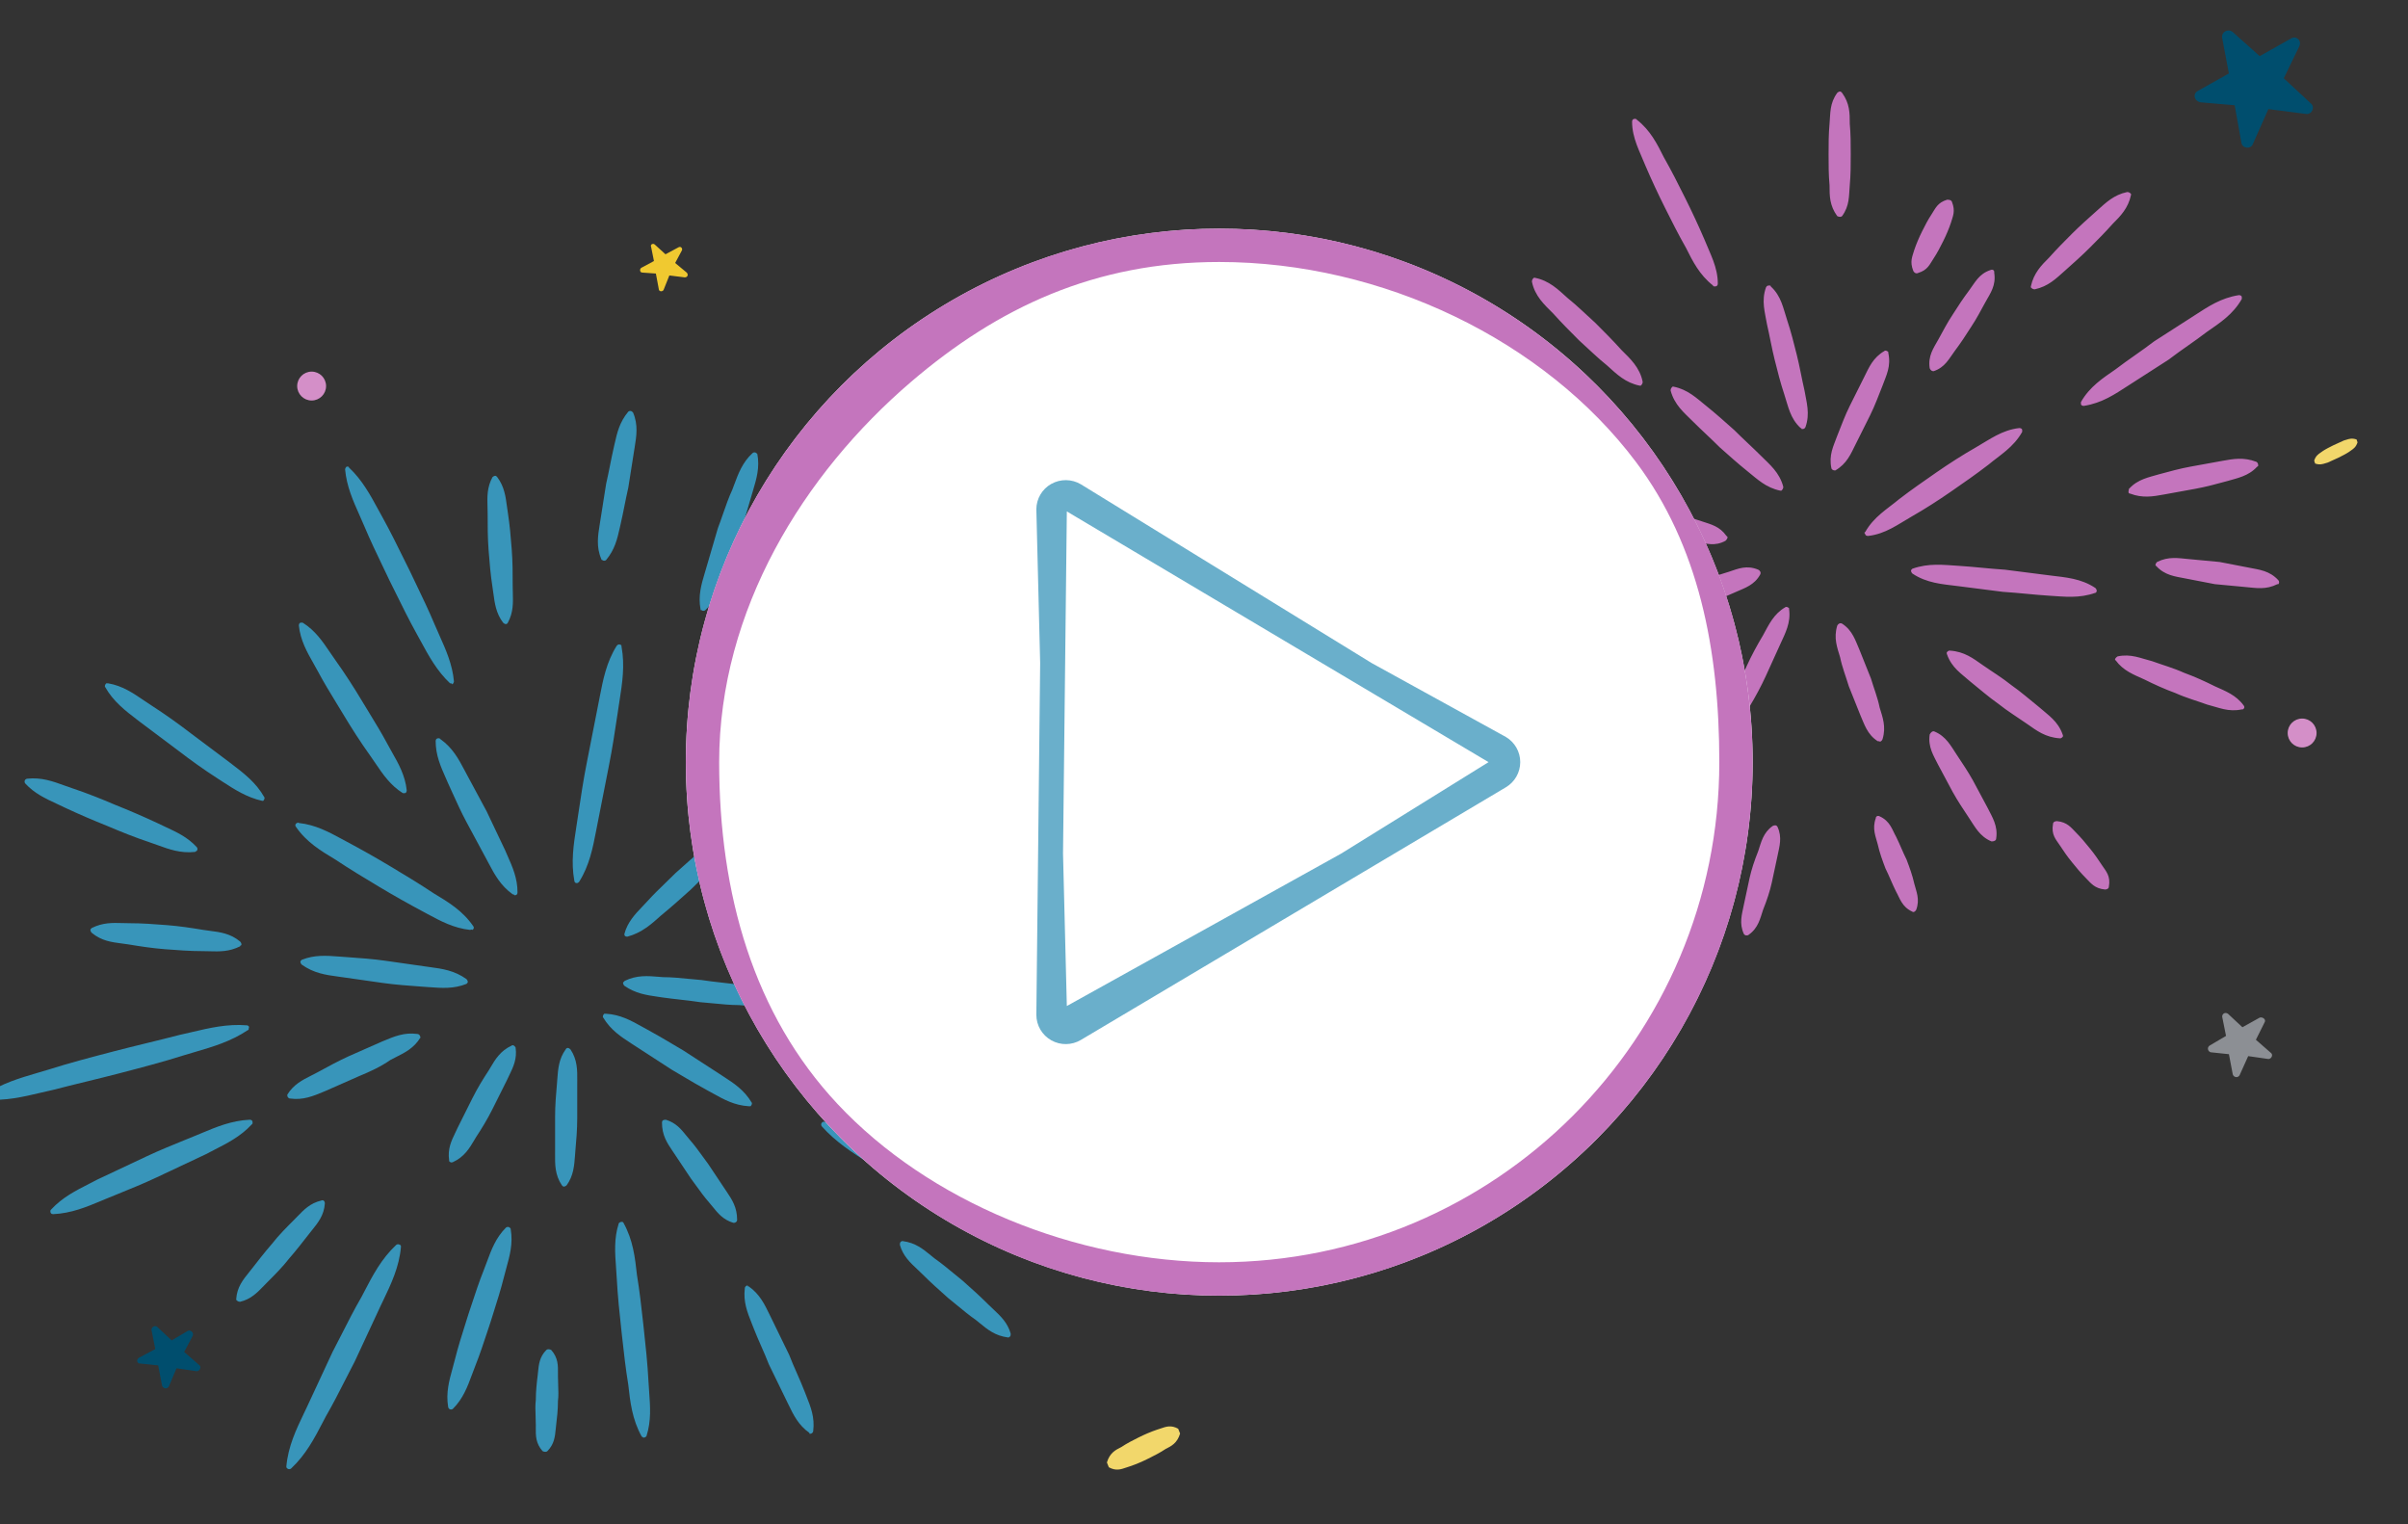 <svg fill="none" height="100" viewBox="0 0 158 100" width="158" xmlns="http://www.w3.org/2000/svg" xmlns:xlink="http://www.w3.org/1999/xlink"><rect x="0" y="0" width="158" height="100" fill="#333333" stroke="none"/><clipPath id="a"><path d="m0 0h158v99.224h-158z"/></clipPath><g clip-path="url(#a)"><path d="m152.277 29.685c-.186.128-.331.228-.433.536l.063.19c.299.1.481.042.668-.018.05-.016.1-.032.154-.045.126-.063.237-.111.347-.158.111-.047.221-.095.348-.158.252-.126.505-.253.695-.379.047-.035.092-.067.135-.096.187-.128.331-.228.434-.536l-.063-.19c-.3-.1-.481-.042-.669.018-.05.016-.1.032-.153.045-.126.063-.237.111-.348.158-.11.047-.221.095-.347.158-.253.126-.506.253-.695.379-.048.035-.093.067-.136.096z" fill="#f2d76b"/><path d="m12.085 88.694.569-1.074c.063-.19-.126-.379-.316-.316l-1.074.632-.948-.885c-.126-.126-.379 0-.379.19l.253 1.264-1.074.569c-.19.126-.126.379.063.379l1.201.126.253 1.327c.063.19.316.253.442.063l.506-1.201 1.327.19c.19 0 .316-.253.19-.379z" fill="#004e6e"/><path d="m44.3 17.253.442-.822c.063-.126-.063-.316-.253-.19l-.822.442-.695-.632c-.126-.126-.316 0-.253.126l.19.948-.822.442c-.126.063-.126.316.063.316l.885.063.19 1.011c0 .19.253.19.316.063l.379-.948 1.011.126c.19 0 .253-.19.126-.316z" fill="#f0c930"/><path d="m148.019 68.214.569-1.138c.126-.19-.126-.379-.316-.316l-1.138.632-.948-.885c-.189-.126-.379 0-.379.19l.253 1.264-1.074.632c-.19.126-.127.379.063.442l1.201.126.252 1.327c.064.19.316.253.443.063l.569-1.264 1.327.19c.189 0 .316-.253.189-.379z" fill="#8c8f94"/><path d="m151.053 49.037c.524 0 .948-.424.948-.948 0-.523-.424-.948-.948-.948-.523 0-.948.424-.948.948 0 .524.425.948.948.948z" fill="#d48fc8"/><g fill="#3895ba"><path d="m37.812 54.275c-.175 1.129-.353 2.27-.127 3.511 0 0 0 .063.063.126.126.063.19 0 .253-.063.673-1.065.898-2.23 1.117-3.362.028-.144.056-.287.084-.43.126-.632.253-1.28.379-1.927.126-.648.253-1.296.379-1.928.224-1.119.398-2.287.567-3.417.022-.147.044-.293.065-.438.02-.136.042-.271.063-.407.175-1.13.353-2.27.127-3.511 0-.063 0-.126-.063-.126-.126-.063-.19 0-.253.063-.673 1.065-.898 2.23-1.117 3.362-.028.144-.056.287-.084.43-.126.632-.253 1.28-.379 1.928s-.253 1.296-.379 1.928c-.224 1.119-.398 2.287-.567 3.417-.022.147-.044.293-.066.438-.02.136-.042.272-.063.407z"/><path d="m39.352 34.392c-.12.741-.24 1.488.102 2.285 0 .063.063.063.063.063.063.063.19.063.253 0 .576-.692.732-1.383.899-2.122.016-.072.032-.144.049-.216.095-.411.174-.806.253-1.201s.158-.79.253-1.201c.126-.758.253-1.58.379-2.402.013-.081.025-.162.039-.243.12-.741.24-1.488-.102-2.285l-.063-.063c-.063-.063-.19-.063-.253 0-.576.692-.732 1.383-.899 2.122-.016.072-.032.144-.049.216-.095.411-.174.806-.253 1.201-.079.395-.158.79-.253 1.201-.126.758-.253 1.58-.379 2.401-.012.081-.025.162-.038.243z"/><path d="m46.245 37.582c-.227.762-.446 1.5-.281 2.382 0 .032 0 .047.008.055.008.008.024.008.055.008.063.063.19.063.253 0 .659-.604.936-1.352 1.205-2.077.04-.109.081-.217.122-.325.241-.522.431-1.07.618-1.61.108-.31.214-.618.33-.918.126-.442.253-.869.379-1.296.126-.427.253-.853.379-1.296.032-.113.065-.224.099-.335.227-.762.446-1.5.281-2.382l-.063-.063c-.063-.063-.19-.063-.253 0-.659.604-.936 1.352-1.205 2.077-.04.109-.081.217-.122.325-.241.522-.431 1.07-.618 1.61-.108.31-.214.618-.33.918-.126.443-.253.869-.379 1.296-.126.427-.253.853-.379 1.296-.032.113-.065.224-.099.335z"/><path d="m54.979 42.075c-.294.52-.599 1.059-.483 1.808.063.126.19.19.253.19.687-.286 1.011-.78 1.348-1.293.035-.053.07-.107.106-.16.379-.569.758-1.138 1.074-1.706.158-.284.316-.585.474-.885s.316-.6.474-.885c.028-.051.057-.101.085-.152.294-.52.599-1.059.483-1.808v-.063c-.063-.126-.126-.19-.253-.126-.687.286-1.011.78-1.348 1.293-.035.053-.07.107-.106.16-.379.569-.758 1.138-1.074 1.706-.158.284-.316.585-.474.885s-.316.6-.474.885c-.028.051-.057.101-.085.152z"/><path d="m46.222 50.159c-.388.7-.772 1.392-.827 2.319 0 0 .063.063 0 .126.063.063.19.126.253.063.82-.492 1.262-1.174 1.694-1.84.067-.104.134-.207.202-.309.444-.641.811-1.244 1.191-1.868.107-.176.215-.353.326-.533.506-.822.948-1.643 1.39-2.465.061-.113.123-.224.184-.336.389-.7.772-1.392.827-2.319v-.127c-.063-.063-.19-.126-.253-.063-.82.492-1.262 1.174-1.694 1.84-.067.104-.134.207-.202.309-.444.641-.811 1.244-1.191 1.869-.107.175-.215.353-.326.533-.506.822-.948 1.643-1.39 2.465-.061.113-.123.224-.184.336z"/><path d="m42.157 59.467c-.484.506-.981 1.026-1.186 1.795v.063c0 .063.063.126.19.126.948-.253 1.58-.822 2.212-1.39.695-.569 1.327-1.138 1.959-1.706.213-.213.426-.419.637-.622.414-.4.819-.791 1.196-1.21.107-.119.219-.236.331-.353.484-.506.981-1.026 1.186-1.795v-.063c0-.063-.063-.127-.19-.127-.948.253-1.58.822-2.212 1.39-.695.569-1.327 1.138-1.959 1.706-.213.213-.426.419-.637.623-.414.4-.819.791-1.196 1.21-.107.119-.219.236-.331.353z"/><path d="m59.282 58.781c-.471.237-.953.478-1.31 1.091 0 .126.063.253.126.316.822.19 1.454-.063 2.086-.316l1.896-.758c.316-.158.616-.3.916-.442s.6-.284.916-.442c.109-.061.221-.117.334-.173.471-.237.952-.478 1.31-1.091v-.063c.063-.126 0-.253-.126-.253-.822-.19-1.454.063-2.086.316l-1.896.758c-.316.158-.616.3-.916.443s-.6.284-.916.442c-.109.061-.221.117-.333.173z"/><path d="m62.35 65.552c-.827-.019-1.655-.038-2.482.324 0 0-.063-0-.063.063-.063.127 0 .19.063.253.777.466 1.597.55 2.424.635.182.019.364.037.546.06 1.011.127 2.022.19 3.034.253 1.011.063 2.022.126 3.034.126.184 0 .368.004.552.008.827.019 1.655.038 2.482-.324 0 0 .063 0 .063-.063.063-.063 0-.19-.063-.253-.777-.466-1.597-.55-2.424-.635-.182-.019-.364-.037-.546-.06-1.011-.126-2.022-.19-3.034-.253-1.011-.063-2.022-.126-3.034-.126-.184 0-.368-.004-.552-.008z"/><path d="m43.255 64.086c-.741-.063-1.486-.126-2.284.273 0 0 0 .063-.063.063-.063.063 0 .19.063.253.73.506 1.461.612 2.191.718.091.013.183.026.274.041.416.059.818.105 1.212.149.445.05.88.1 1.316.167.264.02.535.047.808.074.576.057 1.163.115 1.72.115.082.006.163.013.244.02.741.063 1.486.126 2.284-.273l.063-.063c.063-.063 0-.19-.063-.253-.73-.506-1.461-.612-2.191-.718-.091-.013-.183-.026-.274-.041-.416-.059-.818-.105-1.212-.149-.445-.05-.88-.1-1.316-.167-.264-.02-.535-.047-.808-.074-.576-.057-1.163-.115-1.72-.115-.082-.006-.163-.013-.244-.02z"/><path d="m51.688 56.476c-.717.429-1.442.863-1.933 1.626-.032.032-.047.048-.047.063s.016.032.047.063c0 .126.063.19.19.19.86 0 1.557-.324 2.255-.647.174-.081.349-.162.526-.238.822-.379 1.706-.822 2.528-1.264s1.643-.885 2.465-1.39c.113-.07.228-.138.343-.207.717-.429 1.442-.863 1.933-1.626v-.127c0-.126-.063-.19-.19-.19-.86 0-1.557.324-2.255.647-.174.081-.349.162-.526.238-.822.379-1.706.822-2.528 1.264-.822.442-1.643.885-2.465 1.39-.113.07-.228.138-.343.207z"/><path d="m42.089 67.335c-.7-.388-1.392-.772-2.319-.827h-.126c-.063.063-.126.19-.063.253.492.82 1.174 1.262 1.84 1.694.104.067.207.134.309.202.379.253.774.506 1.169.758.395.253.79.506 1.169.758.219.128.444.261.672.397.561.333 1.145.679 1.729.994.113.061.224.123.336.184.7.388 1.392.772 2.319.827h.126c.063-.063.126-.19.063-.253-.492-.82-1.174-1.262-1.84-1.694-.104-.067-.207-.134-.309-.202-.379-.253-.774-.506-1.169-.758-.395-.253-.79-.505-1.169-.758-.219-.128-.444-.261-.672-.397-.561-.333-1.145-.679-1.729-.994-.113-.061-.224-.123-.336-.184z"/><path d="m61.043 71.585c-.653-.181-1.361-.378-2.123-.085-.126.127-.126.253-.063.316.461.564 1.047.753 1.623.94.134.043.268.087.399.135.193.064.381.128.567.192.545.186 1.063.362 1.582.504.695.19 1.454.379 2.149.506.05.014.101.028.152.042.653.181 1.361.378 2.123.085 0-.063.063-.063.063-.063.063-.063.063-.19 0-.253-.461-.564-1.047-.753-1.623-.94-.134-.043-.268-.087-.399-.134-.193-.064-.381-.129-.567-.192-.545-.185-1.063-.362-1.582-.503-.695-.19-1.454-.379-2.149-.506-.05-.014-.101-.028-.152-.042z"/><path d="m57.404 75.039c-1.044-.573-2.098-1.152-3.35-1.452 0 0-.063 0-.126.063s-.063.19 0 .253c.917 1.025 2.018 1.728 3.107 2.422.187.119.373.238.558.358.664.411 1.312.806 1.959 1.201s1.296.79 1.959 1.201l3.982 2.275c.275.144.548.294.821.444 1.044.573 2.098 1.152 3.35 1.452 0 0 .063 0 .126-.063.063-.063.063-.19 0-.253-.917-1.025-2.018-1.728-3.107-2.422-.187-.119-.373-.238-.558-.358-.664-.411-1.312-.806-1.96-1.201-.648-.395-1.295-.79-1.959-1.201l-3.982-2.275c-.275-.144-.548-.294-.821-.444z"/><path d="m61.094 82.375c-.535-.439-1.026-.841-1.858-.952h-.063c-.126.063-.126.126-.126.253.205.718.66 1.145 1.128 1.584.109.102.218.205.326.312.569.569 1.138 1.074 1.706 1.58.197.158.388.315.576.47.416.344.822.678 1.257.983.077.062.153.124.228.185.535.439 1.026.841 1.858.952h.063c.126-.063.126-.126.126-.253-.205-.718-.66-1.144-1.128-1.584-.109-.102-.218-.205-.326-.312-.569-.569-1.138-1.074-1.706-1.58-.197-.158-.388-.315-.576-.47-.416-.344-.822-.678-1.257-.983-.077-.062-.153-.124-.228-.185z"/><path d="m45.027 74.496c-.338-.418-.672-.831-1.338-1.036-.19 0-.253.063-.253.19 0 .829.333 1.325.687 1.853.024.035.048.071.071.106l1.138 1.706c.112.149.224.304.338.462.271.375.551.762.863 1.118.084.096.163.193.242.291.338.418.672.831 1.338 1.036h.063c.063 0 .19-.063.19-.19 0-.829-.333-1.325-.687-1.853-.024-.035-.048-.071-.071-.106l-1.138-1.706c-.112-.149-.224-.304-.338-.462-.271-.375-.551-.762-.863-1.118-.084-.096-.163-.193-.242-.291z"/><path d="m50.495 86.244c-.324-.669-.656-1.356-1.371-1.851-.063 0-.063-0-.063-.063-.063 0-.19.063-.19.19-.11.882.165 1.573.446 2.28.041.103.082.207.122.311.158.411.332.806.506 1.201s.348.79.506 1.201c.19.379.379.774.569 1.169.19.395.379.79.569 1.169.049.099.098.198.146.298.324.669.656 1.356 1.371 1.851 0 .032 0 .047.008.055.008.008.024.008.055.008.063 0 .19-.063.19-.19.11-.883-.165-1.573-.446-2.28-.041-.103-.082-.207-.122-.311-.158-.411-.332-.806-.506-1.201s-.348-.79-.506-1.201c-.19-.379-.379-.774-.569-1.169s-.379-.79-.569-1.169c-.049-.099-.098-.198-.146-.298z"/><path d="m41.793 83.635c-.126-1.137-.253-2.275-.885-3.413 0 0 0-.063-.126-.063-.063 0-.19.063-.19.127-.309.977-.24 1.913-.17 2.875.016.22.032.441.044.664.063 1.201.19 2.401.316 3.539.011.103.023.206.034.31.115 1.044.236 2.131.408 3.166.126 1.137.253 2.275.885 3.413.032 0 .047.016.063.032.016.016.032.032.063.032.063 0 .19-.063.19-.126.309-.978.24-1.913.17-2.875-.016-.22-.032-.441-.044-.664-.063-1.201-.19-2.402-.316-3.539-.011-.103-.023-.206-.034-.31-.115-1.044-.236-2.131-.408-3.166z"/><path d="m37.876 70.894c.006-.682.011-1.365-.444-2.048-.126-.126-.253-.126-.316 0-.45.619-.499 1.287-.549 1.961-.006.084-.012.167-.019.251-.063.695-.126 1.454-.126 2.212v2.212c0 .076-.001.152-.001.228-.006.682-.011 1.365.444 2.048l.063.063c.063.063.19 0 .253-.063.45-.619.499-1.287.549-1.961.006-.084.012-.167.019-.251.063-.695.126-1.454.126-2.212v-2.212c0-.076.001-.152.001-.228z"/><path d="m36.611 90.1c.006-.512.011-1.024-.444-1.536-.126-.063-.253-.063-.316 0-.45.45-.499.95-.549 1.456-.006.062-.012.125-.019.187-.063.506-.126 1.074-.126 1.643-.042.335-.028.698-.014 1.07.007.19.014.382.014.574 0 .057-.001.114-.001.171-.006.512-.011 1.024.444 1.536.126.063.253.063.316 0 .45-.45.499-.95.549-1.456.006-.062.012-.125.019-.188.063-.506.126-1.074.126-1.643.042-.335.028-.698.014-1.07-.007-.19-.014-.382-.014-.574 0-.057.001-.114.001-.171z"/><path d="m33.222 83.196c.224-.809.445-1.608.291-2.531 0-.063 0-.063-.063-.126s-.19-.063-.253 0c-.666.666-.958 1.456-1.246 2.236-.068.183-.135.365-.207.545-.304.76-.567 1.56-.823 2.337-.063.192-.126.383-.189.571-.061.196-.122.39-.183.582-.253.799-.498 1.573-.702 2.389-.048.19-.1.378-.151.566-.224.809-.445 1.608-.291 2.531 0 .063.063.127.063.127.063.063.19.063.253 0 .666-.666.958-1.456 1.246-2.236.068-.183.135-.365.207-.545.304-.76.567-1.56.823-2.336.063-.192.126-.383.189-.571.061-.196.122-.389.183-.582.253-.799.498-1.573.702-2.389.048-.19.1-.378.151-.566z"/><path d="m33.414 70.545c.271-.56.522-1.081.416-1.825-.063-.126-.19-.19-.253-.126-.749.346-1.078.902-1.418 1.476-.033.055-.066.111-.099.167-.379.569-.758 1.201-1.074 1.833l-.948 1.896c-.05.11-.102.217-.153.323-.271.56-.522 1.081-.416 1.825v.063c.063.063.126.126.253.063.749-.346 1.078-.902 1.418-1.477.033-.055.066-.111.099-.167.379-.569.758-1.201 1.074-1.833l.948-1.896c.05-.11.102-.218.153-.323z"/><path d="m25.139 85.327c.523-1.093 1.055-2.204 1.17-3.525 0-.063 0-.126-.063-.126-.063-.063-.19-.063-.253 0-.973.915-1.531 1.986-2.097 3.072-.059.114-.118.227-.178.341-.464.8-.871 1.601-1.278 2.401-.204.4-.407.801-.618 1.201-.284.6-.569 1.217-.853 1.833-.284.616-.569 1.232-.853 1.833-.052.11-.105.22-.158.33-.523 1.093-1.055 2.204-1.17 3.525 0 .027 0 .042.005.056.006.019.022.034.058.07.063.063.19.063.253 0 .973-.915 1.531-1.986 2.097-3.072.059-.114.118-.227.178-.341.464-.801.871-1.601 1.278-2.402.204-.4.407-.801.618-1.201.284-.6.569-1.217.853-1.833s.569-1.232.853-1.833c.052-.11.105-.22.158-.33z"/><path d="m20.482 80.694c.391-.486.779-.968.833-1.736 0-.19-.126-.253-.253-.19-.704.163-1.13.604-1.556 1.045-.071.073-.142.147-.214.219-.506.506-1.011 1.011-1.454 1.58-.442.506-.885 1.074-1.327 1.643-.059.075-.118.149-.178.224-.391.486-.779.968-.833 1.736v.063c.063.063.126.126.253.126.704-.163 1.13-.604 1.556-1.045.071-.073.142-.147.214-.219.506-.506 1.011-1.011 1.454-1.58.442-.506.885-1.074 1.327-1.643.059-.075.118-.149.178-.224z"/><path d="m26.004 69.339c.577-.29 1.157-.582 1.569-1.252 0 0 .063 0 0-.063 0-.063-.063-.19-.19-.19-.842-.12-1.512.16-2.229.46-.036.015-.073.03-.109.046-.347.158-.711.316-1.074.474-.363.158-.727.316-1.075.474-.695.316-1.39.695-2.086 1.074-.129.07-.26.136-.391.202-.577.29-1.156.582-1.568 1.252v.063c0 .063.063.19.19.19.842.12 1.512-.16 2.229-.46.036-.015.073-.03.109-.046.348-.158.711-.316 1.075-.474.363-.158.727-.316 1.074-.474.758-.316 1.454-.632 2.086-1.074.129-.07.26-.136.391-.202z"/><path d="m14.037 75.447c.883-.45 1.744-.888 2.475-1.671.036-.036.052-.052.058-.07.005-.014.005-.029.005-.056 0-.127-.063-.19-.19-.19-1.19.057-2.177.469-3.142.873-.111.047-.223.093-.334.139-.241.099-.485.199-.731.298-.851.346-1.722.7-2.555 1.092l-3.223 1.517c-.186.099-.373.194-.558.288-.883.45-1.744.888-2.475 1.671-.063.063-.063.063-.063.127 0 .126.063.19.19.19 1.19-.057 2.177-.469 3.142-.873.111-.047.222-.093.334-.139.241-.099.485-.198.731-.298.851-.346 1.722-.7 2.556-1.092l3.223-1.517c.186-.099.373-.194.558-.288z"/><path d="m12.761 69.026c1.211-.355 2.378-.696 3.499-1.444.063 0 .063-.063.063-.126.063-.126-.063-.19-.126-.19-1.284-.103-2.443.17-3.613.446-.269.063-.539.127-.811.186-.727.19-1.438.363-2.149.537-.711.174-1.422.348-2.149.537-1.453.379-2.907.758-4.298 1.201-.226.069-.45.134-.672.199-1.211.355-2.378.696-3.499 1.444 0 0-.063.063-.063.126-.063.127.063.19.126.19 1.284.103 2.443-.17 3.613-.446.269-.063.539-.127.811-.186.727-.19 1.438-.363 2.149-.537.711-.174 1.422-.348 2.149-.537 1.454-.379 2.907-.758 4.298-1.201.226-.069.45-.134.672-.199z"/><path d="m13.735 62.408c.658.019 1.296.037 2.019-.324 0 0 0-.063.063-.063.063-.063 0-.19-.063-.253-.633-.528-1.311-.615-1.995-.703-.135-.017-.271-.035-.406-.056-.758-.126-1.58-.253-2.402-.316s-1.643-.126-2.465-.126c-.15 0-.299-.004-.446-.009-.658-.019-1.296-.037-2.019.324l-.063.063c-.063.063 0 .19.063.253.633.528 1.311.615 1.995.703.135.017.271.035.406.056.758.126 1.58.253 2.402.316s1.643.126 2.465.126c.15 0 .299.004.446.008z"/><path d="m28.157 64.762c.825.062 1.613.121 2.449-.213l.063-.063c.063-.063 0-.19-.063-.253-.796-.569-1.593-.677-2.389-.785-.088-.012-.177-.024-.265-.037l-2.654-.379c-.83-.119-1.715-.181-2.552-.241-.056-.004-.111-.008-.166-.012-.111-.007-.222-.016-.332-.024-.825-.062-1.613-.121-2.449.214l-.063.063c-.063.063 0 .19.063.253.796.569 1.593.677 2.389.785.088.012.177.024.265.037l2.654.379c.83.118 1.715.181 2.551.241.056.004.111.008.166.012.111.007.222.016.332.024z"/><path d="m28.042 59.959c.857.463 1.734.936 2.817 1.05 0 0 .063-.063.126 0 .126-.063.126-.19.063-.253-.695-1.011-1.643-1.58-2.591-2.149-.948-.632-1.896-1.201-2.844-1.77s-1.959-1.138-2.907-1.643c-.093-.05-.187-.1-.28-.151-.857-.463-1.734-.936-2.817-1.05-.039-.039-.054-.03-.075-.017-.013.008-.028.017-.052.017-.126.063-.126.19-.063.253.695 1.011 1.643 1.58 2.591 2.149.948.632 1.896 1.201 2.844 1.77s1.959 1.138 2.907 1.643c.093.05.187.1.28.151z"/><path d="m10.333 55.442c.763.277 1.523.552 2.45.449.032 0 .047-.016.063-.032.016-.016.032-.032.063-.032.063-.063.063-.19 0-.253-.601-.651-1.321-.984-2.034-1.315-.187-.087-.374-.173-.558-.265-.948-.442-1.833-.822-2.781-1.201-.885-.379-1.833-.758-2.781-1.074-.175-.058-.347-.121-.52-.183-.763-.277-1.523-.552-2.45-.449-.063 0-.126.063-.126.063-.063.063-.063.19 0 .253.601.651 1.321.985 2.034 1.315.187.087.374.173.558.265.948.442 1.833.822 2.781 1.201.885.379 1.833.758 2.781 1.075.175.058.347.121.52.183z"/><path d="m14.577 51.266c.795.517 1.611 1.048 2.63 1.274h.063c.063-.063.126-.19.063-.253-.528-.938-1.327-1.55-2.096-2.138-.06-.046-.119-.091-.179-.137-.411-.316-.837-.632-1.264-.948s-.853-.632-1.264-.948c-.822-.632-1.706-1.264-2.591-1.833-.168-.108-.335-.221-.501-.334-.708-.481-1.422-.966-2.343-1.119h-.126c-.063.063-.126.19-.063.253.528.938 1.327 1.55 2.096 2.138.06.046.12.091.179.137.411.316.837.632 1.264.948.427.316.853.632 1.264.948.822.632 1.706 1.264 2.591 1.833.092.059.184.119.277.179z"/><path d="m24.638 50.08c.491.725.979 1.444 1.797 1.955h.126c.063 0 .126-.063.126-.19-.102-.971-.535-1.735-.964-2.493-.102-.18-.203-.359-.3-.54-.366-.687-.766-1.341-1.175-2.01-.155-.254-.312-.51-.468-.77-.569-.948-1.138-1.833-1.77-2.718-.12-.168-.236-.339-.351-.509-.491-.725-.979-1.444-1.797-1.955h-.126c-.063 0-.126.063-.126.19.102.971.535 1.735.964 2.493.102.18.203.359.3.54.367.687.766 1.341 1.175 2.01.155.254.312.51.468.77.569.948 1.138 1.833 1.77 2.718.12.168.236.339.351.509z"/><path d="m33.641 58.671c-.801-.572-1.188-1.3-1.582-2.043l-.001-.001c-.041-.077-.082-.154-.123-.231l-1.327-2.465c-.337-.626-.638-1.289-.929-1.933-.091-.201-.181-.4-.271-.595-.053-.125-.108-.249-.163-.372-.332-.75-.659-1.486-.659-2.409 0-.127.063-.19.19-.19.063 0 .063 0 .126.063.801.572 1.188 1.3 1.582 2.043.041.077.082.155.124.233l1.327 2.465c.19.411.395.837.6 1.264.205.427.411.854.601 1.264.054.125.108.249.163.372.332.75.658 1.486.658 2.409 0 .126-.063.19-.19.19-.063-.063-.063-.063-.126-.063z"/><path d="m29.533 44.83c-.866-.811-1.407-1.808-1.941-2.792-.09-.165-.18-.331-.271-.494-.475-.855-.914-1.746-1.345-2.619-.142-.288-.283-.575-.425-.857-.139-.294-.279-.584-.417-.873-.427-.889-.845-1.76-1.226-2.667-.101-.24-.207-.478-.313-.716-.425-.951-.849-1.901-.951-3.013 0-.063.063-.19.126-.19s.126 0 .126.063c.866.811 1.407 1.808 1.941 2.792.09.166.18.331.271.494.475.855.914 1.746 1.345 2.619.142.288.283.575.425.857.139.294.279.584.417.872.427.889.845 1.76 1.226 2.667.101.24.207.478.314.715.425.951.849 1.901.951 3.013 0 .063-.063.19-.126.19 0-.063-.063-.063-.126-.063z"/><path d="m33.008 40.849c-.461-.615-.548-1.271-.632-1.902-.02-.147-.039-.293-.063-.437-.126-.822-.19-1.58-.253-2.402s-.063-1.58-.063-2.402c0-.151-.004-.299-.009-.447-.019-.655-.037-1.284.325-1.955.063-.063.19-.126.253-.063l.063.063c.461.615.548 1.271.632 1.902.02.147.039.293.063.437.126.822.19 1.58.253 2.402s.063 1.58.063 2.402c0 .151.004.299.009.447.019.655.037 1.284-.325 1.955-.063.126-.19.126-.316 0z"/></g><path d="m73.577 94.933c-.379.19-.758.379-.948 1.011l.126.316c.461.256.797.139 1.144.018.081-.028.163-.057.246-.081.379-.126.822-.316 1.201-.506s.758-.379 1.138-.632c.379-.19.758-.379.948-1.011l-.126-.316c-.461-.256-.797-.139-1.144-.018-.081.028-.163.057-.246.081-.379.126-.822.316-1.201.506s-.758.379-1.138.632z" fill="#f2d76b"/><path d="m20.448 26.276c.524 0 .948-.424.948-.948 0-.524-.424-.948-.948-.948s-.948.424-.948.948c0 .523.424.948.948.948z" fill="#d48fc8"/><path d="m136.54 26.377c.569-1.011 1.454-1.58 2.275-2.149.822-.632 1.707-1.201 2.528-1.833l2.655-1.706c.885-.569 1.706-1.138 2.907-1.327.126 0 .19.063.19.126v.126c-.569 1.011-1.454 1.58-2.276 2.149-.821.632-1.706 1.201-2.528 1.833l-2.654 1.706c-.885.569-1.706 1.138-2.907 1.327-.127 0-.19-.063-.19-.126zm-14.157 8.532c.569-1.011 1.454-1.517 2.212-2.149.822-.632 1.644-1.201 2.465-1.77.822-.569 1.707-1.138 2.591-1.643.885-.506 1.707-1.138 2.844-1.264.127 0 .19.063.19.126v.126c-.569 1.011-1.454 1.517-2.212 2.149-.822.632-1.643 1.201-2.465 1.77-.821.569-1.706 1.138-2.591 1.643s-1.706 1.138-2.844 1.264c-.126 0-.19-.063-.19-.126-.063-.063-.063-.126 0-.126zm17.317-2.844c.569-.632 1.327-.758 1.959-.948.696-.19 1.391-.379 2.086-.506l2.086-.379c.695-.126 1.39-.253 2.212.063.126.063.126.19.126.253 0 0 0 .063-.063.063-.569.632-1.327.758-1.959.948-.696.19-1.391.379-2.086.506l-2.086.379c-.695.126-1.39.253-2.212-.063-.126 0-.126-.126-.063-.316 0 .063-.063.063 0 0zm-14.22 5.246c1.075-.379 2.023-.253 3.034-.19s2.022.19 3.033.253c1.012.126 2.023.253 2.971.379 1.011.126 2.022.19 2.97.822.063.063.127.19.063.253 0 .063-.063.063-.063.063-1.074.379-2.022.253-3.033.19-1.012-.063-2.023-.19-3.034-.253-1.011-.126-2.022-.253-2.97-.379-1.012-.126-2.023-.19-2.971-.822-.063-.063-.126-.19-.063-.253zm16.053-.442c.758-.379 1.39-.253 2.086-.19.695.063 1.327.126 2.022.19.632.126 1.327.253 1.959.379s1.327.19 1.896.822c.063.063.063.19 0 .253h-.063c-.758.379-1.39.253-2.086.19-.695-.063-1.327-.126-2.022-.19-.632-.126-1.327-.253-1.959-.379s-1.327-.19-1.896-.822c-.063 0-.063-.126.063-.253-.063.063-.063.063 0 0zm-2.591 6.194c.885-.19 1.517.126 2.275.316.695.253 1.39.442 2.086.758.695.253 1.39.569 2.022.885.695.316 1.39.569 1.896 1.264.063.063.063.19-.063.253h-.063c-.885.19-1.517-.126-2.276-.316-.695-.253-1.39-.442-2.085-.758-.695-.253-1.391-.569-2.023-.885-.695-.316-1.39-.569-1.896-1.264-.063 0-.063-.126.127-.253-.063.063-.063.063 0 0zm-10.997-.379c.948.063 1.517.506 2.149.948s1.264.822 1.896 1.327c.632.442 1.201.948 1.833 1.454.568.506 1.2.885 1.516 1.77.064.126 0 .19-.126.253h-.063c-.948-.063-1.517-.506-2.149-.948s-1.264-.822-1.896-1.327c-.632-.442-1.201-.948-1.833-1.454-.569-.506-1.201-.885-1.517-1.77-.063-.126 0-.19.127-.253zm7.015 11.186c.695.063.948.442 1.264.758s.632.695.885 1.011c.316.379.569.758.822 1.138.252.379.568.695.442 1.39 0 .126-.126.19-.253.19-.695-.063-.948-.442-1.264-.758s-.632-.695-.885-1.011c-.316-.379-.568-.758-.821-1.138s-.569-.695-.443-1.39c0-.126.127-.19.253-.19zm-11.629-.316c.696.316.822.885 1.075 1.327.253.506.442 1.011.695 1.517.19.506.379 1.011.506 1.58.126.506.379 1.011.126 1.706-.063.126-.19.19-.253.126-.695-.316-.821-.885-1.074-1.327-.253-.506-.443-1.011-.695-1.517-.19-.506-.38-1.011-.506-1.58-.126-.506-.379-1.011-.126-1.706 0-.126.126-.19.252-.126zm3.603-5.562c.758.316 1.074.948 1.453 1.517.38.569.759 1.138 1.075 1.706s.632 1.201.948 1.77c.316.632.695 1.201.569 2.022 0 .126-.127.19-.253.19h-.063c-.759-.316-1.075-.948-1.454-1.517s-.758-1.138-1.074-1.706-.632-1.201-.948-1.77c-.316-.632-.696-1.201-.569-2.022.063-.126.189-.253.316-.19zm-6.067-7.078c.695.442.884 1.138 1.137 1.706l.759 1.896c.189.632.442 1.264.568 1.896.19.632.443 1.264.19 2.086-.063.126-.126.19-.253.126h-.063c-.695-.442-.885-1.138-1.138-1.706l-.758-1.896c-.19-.632-.442-1.264-.569-1.896-.189-.632-.442-1.264-.189-2.086.063-.126.189-.19.316-.126 0-.063 0-.063 0 0zm-3.476-.948c.126.885-.253 1.58-.569 2.275l-.948 2.086c-.316.695-.695 1.39-1.075 2.022-.379.695-.695 1.39-1.453 1.833-.063.063-.19 0-.253-.063v-.063c-.126-.885.253-1.58.569-2.275l.948-2.086c.316-.695.695-1.39 1.074-2.022.379-.695.695-1.39 1.454-1.833.063-.063.189 0 .253.063zm-.759 14.283c.316.695.127 1.264 0 1.896-.126.569-.253 1.201-.379 1.77s-.316 1.138-.569 1.77c-.189.569-.316 1.201-.948 1.643-.063.063-.253.063-.316-.063-.316-.695-.126-1.264 0-1.896.127-.569.253-1.201.379-1.77.127-.569.316-1.138.569-1.77.19-.569.316-1.201.948-1.643.127-.063.253-.063.316.063zm-4.297-2.718c0 1.138-.506 2.086-.885 3.034s-.822 1.896-1.264 2.844c-.443.948-.948 1.833-1.391 2.781-.505.885-.884 1.896-1.832 2.591-.064.063-.19.063-.253 0 0-.063-.063-.063-.063-.126 0-1.138.505-2.086.884-3.034.38-.948.822-1.896 1.264-2.844.443-.948.948-1.833 1.391-2.781.505-.885.885-1.896 1.833-2.591.063-.063.189-.063.252 0 .064.063.064.063.064.126zm-3.729-4.74c-.063.758-.506 1.201-.885 1.643s-.758.885-1.201 1.327c-.379.442-.821.822-1.264 1.264-.442.379-.821.885-1.58.948-.126 0-.189-.063-.253-.19.064-.758.506-1.201.885-1.643s.759-.885 1.201-1.327c.379-.442.822-.822 1.264-1.264.442-.379.822-.885 1.58-.948.19 0 .253.063.253.19zm-3.539-5.625c-.696.885-1.644 1.201-2.528 1.643-.885.442-1.77.822-2.655 1.264-.885.379-1.833.758-2.718 1.074-.948.316-1.833.758-2.907.695-.126 0-.19-.063-.19-.19 0-.063 0-.063.063-.126.695-.885 1.643-1.201 2.528-1.643s1.77-.822 2.654-1.264c.885-.379 1.833-.758 2.718-1.074.948-.316 1.833-.758 2.907-.695.127 0 .19.063.19.19 0 .063 0 .126-.063.126zm10.428-3.476c-.38.695-1.012.885-1.58 1.138-.569.253-1.138.506-1.707.695s-1.137.379-1.769.569c-.569.19-1.138.442-1.896.126-.127-.063-.19-.126-.127-.253v-.063c.379-.695 1.011-.885 1.58-1.138s1.138-.506 1.707-.695c.568-.19 1.137-.379 1.769-.569.569-.19 1.138-.442 1.896-.126.127.063.19.19.127.316zm-12.072-4.171c-1.074.253-2.022 0-2.97-.19s-1.896-.379-2.844-.632l-2.844-.758c-.948-.253-1.896-.442-2.718-1.201-.063-.063-.063-.19 0-.253l.063-.063c1.074-.253 2.022 0 2.97.19s1.896.379 2.844.632l2.844.758c.948.253 1.896.442 2.718 1.201.063.063.063.19 0 .253zm9.796 1.959c-.695.379-1.264.19-1.832.063-.569-.126-1.138-.19-1.707-.379-.569-.126-1.137-.316-1.706-.506s-1.138-.316-1.58-.948c-.063-.126-.063-.253.063-.316.695-.379 1.264-.19 1.833-.063s1.137.19 1.706.379c.569.126 1.138.316 1.707.506.568.19 1.137.316 1.58.948.126.063.063.19-.064.316zm-11.692-8.09c-.758.19-1.264-.126-1.769-.379-.506-.253-1.074-.506-1.58-.758s-1.011-.569-1.517-.885-1.011-.569-1.264-1.264c-.063-.126 0-.253.126-.253.758-.19 1.264.126 1.77.379s1.074.506 1.58.758 1.011.569 1.517.885c.505.316 1.011.569 1.264 1.264.063.063 0 .19-.127.253zm15.295 4.803c-.948-.19-1.517-.758-2.149-1.264s-1.264-1.074-1.833-1.58c-.569-.569-1.201-1.138-1.769-1.706-.569-.569-1.201-1.074-1.454-2.022 0-.126.063-.19.126-.253h.064c.948.19 1.516.758 2.148 1.264s1.264 1.074 1.833 1.58c.569.569 1.201 1.138 1.77 1.706s1.201 1.074 1.453 2.022c0 .126-.063.19-.126.253zm-9.227-6.889c-.948-.19-1.517-.758-2.149-1.327-.632-.506-1.201-1.074-1.833-1.643-.569-.569-1.138-1.138-1.706-1.77-.569-.569-1.201-1.138-1.391-2.086 0-.126.063-.19.127-.253h.063c.948.19 1.517.758 2.149 1.327.632.506 1.2 1.074 1.832 1.643.569.569 1.138 1.138 1.707 1.77.569.569 1.201 1.138 1.39 2.086 0 .126-.063.19-.126.253zm4.803-6.573c-.885-.695-1.327-1.58-1.77-2.465-.505-.885-.948-1.77-1.39-2.654-.443-.885-.885-1.833-1.264-2.718-.379-.948-.885-1.833-.885-2.907 0-.126.063-.19.19-.19.063 0 .063 0 .126.063.885.695 1.327 1.58 1.77 2.465.505.885.948 1.77 1.39 2.654s.885 1.833 1.264 2.718c.379.948.885 1.833.885 2.907 0 .126-.063.19-.19.19-.063 0-.126 0-.126-.063zm5.751 9.354c-.695-.632-.822-1.454-1.074-2.212-.253-.758-.443-1.517-.632-2.275-.19-.758-.316-1.517-.506-2.338-.126-.758-.379-1.517-.063-2.402.063-.126.126-.126.253-.126 0 0 .063 0 .063.063.695.632.821 1.454 1.074 2.212s.443 1.517.632 2.275c.19.758.316 1.517.506 2.338.126.758.379 1.517.063 2.402-.063.126-.126.126-.253.126 0-.063-.063-.063-.063-.063zm2.402-13.904c-.506-.695-.506-1.327-.506-2.022-.063-.695-.063-1.327-.063-2.022 0-.695 0-1.327.063-2.022s0-1.327.506-2.022c.063-.063.189-.126.252-.063l.064.063c.505.695.505 1.327.505 2.022.063.695.063 1.327.063 2.022 0 .695 0 1.327-.063 2.022s0 1.327-.505 2.022c-.064.063-.19.063-.316 0 .063 0 .063 0 0 0zm-.38 16.558c-.189-.885.127-1.454.38-2.149.252-.632.505-1.327.821-1.959l.948-1.896c.316-.632.569-1.264 1.327-1.706.064-.063.19 0 .253.063v.063c.19.885-.126 1.454-.379 2.149-.253.632-.506 1.327-.822 1.959l-.948 1.896c-.316.632-.568 1.264-1.327 1.706-.063 0-.189 0-.253-.126zm5.372-12.956c-.252-.632-.063-.948.064-1.39.126-.379.316-.822.505-1.201.19-.379.379-.758.632-1.138s.379-.758 1.011-.948c.127 0 .253 0 .316.126.253.632.064.948-.063 1.39-.126.379-.316.822-.505 1.201-.19.379-.38.758-.632 1.138-.253.379-.38.758-1.012.948-.126.063-.252 0-.316-.126zm1.075 6.383c-.127-.822.253-1.327.569-1.896s.568-1.074.948-1.643c.316-.506.695-1.074 1.074-1.58s.632-1.074 1.39-1.327c.127-.063.253 0 .253.126v.063c.127.822-.253 1.327-.569 1.896s-.568 1.074-.948 1.643c-.316.506-.695 1.074-1.074 1.58s-.632 1.074-1.39 1.327c-.127 0-.19-.063-.253-.19zm6.636-5.372c.189-.885.695-1.39 1.201-1.896.505-.569 1.011-1.074 1.516-1.58.506-.506 1.075-1.011 1.644-1.517.568-.506 1.074-1.011 1.959-1.201.126 0 .189.063.253.126v.063c-.19.885-.696 1.39-1.201 1.896-.506.569-1.011 1.074-1.517 1.58s-1.074 1.011-1.643 1.517-1.075 1.011-1.959 1.201c-.127 0-.19-.063-.253-.126z" fill="#c475bd"/><circle cx="80" cy="50" fill="#fff" r="35"/><path clip-rule="evenodd" d="m80 82.812c18.122 0 32.812-14.691 32.812-32.812 0-7.388-1.348-14.206-5.468-19.691-5.987-7.968-16.61-13.122-27.344-13.122-8.143 0-14.499 2.966-20.234 7.876-7.029 6.018-12.578 14.957-12.578 24.936 0 8.671 2.269 16.555 7.762 22.422 5.987 6.395 15.599 10.391 25.05 10.391zm0 2.188c19.33 0 35-15.67 35-35s-15.67-35-35-35-35 15.67-35 35 15.67 35 35 35z" fill="#c475bd" fill-rule="evenodd"/><path clip-rule="evenodd" d="m70 33.552-.25 22.448.25 10 18-10 9.67-6zm-1.018-1.805c.603-.338 1.342-.329 1.937.024l19.081 11.728 8.81 4.851c.581.345.94.97.94 1.649s-.36 1.304-.94 1.649l-27.891 16.579c-.595.353-1.333.363-1.937.024-.604-.339-.982-.977-.982-1.674l.25-23.079-.25-10.079c0-.697.378-1.335.982-1.674z" fill="#6aafcb" fill-rule="evenodd"/><path d="m150.861 3.05-1.012 2.086 1.77 1.643c.316.253.063.758-.316.695l-2.465-.316-1.011 2.275c-.126.379-.695.316-.758-.063l-.443-2.465-2.212-.19c-.442-.063-.569-.569-.189-.758l2.022-1.138-.442-2.338c-.064-.379.379-.632.695-.379l1.769 1.58 2.023-1.138c.379-.253.758.126.569.506z" fill="#004e6e"/></g></svg>